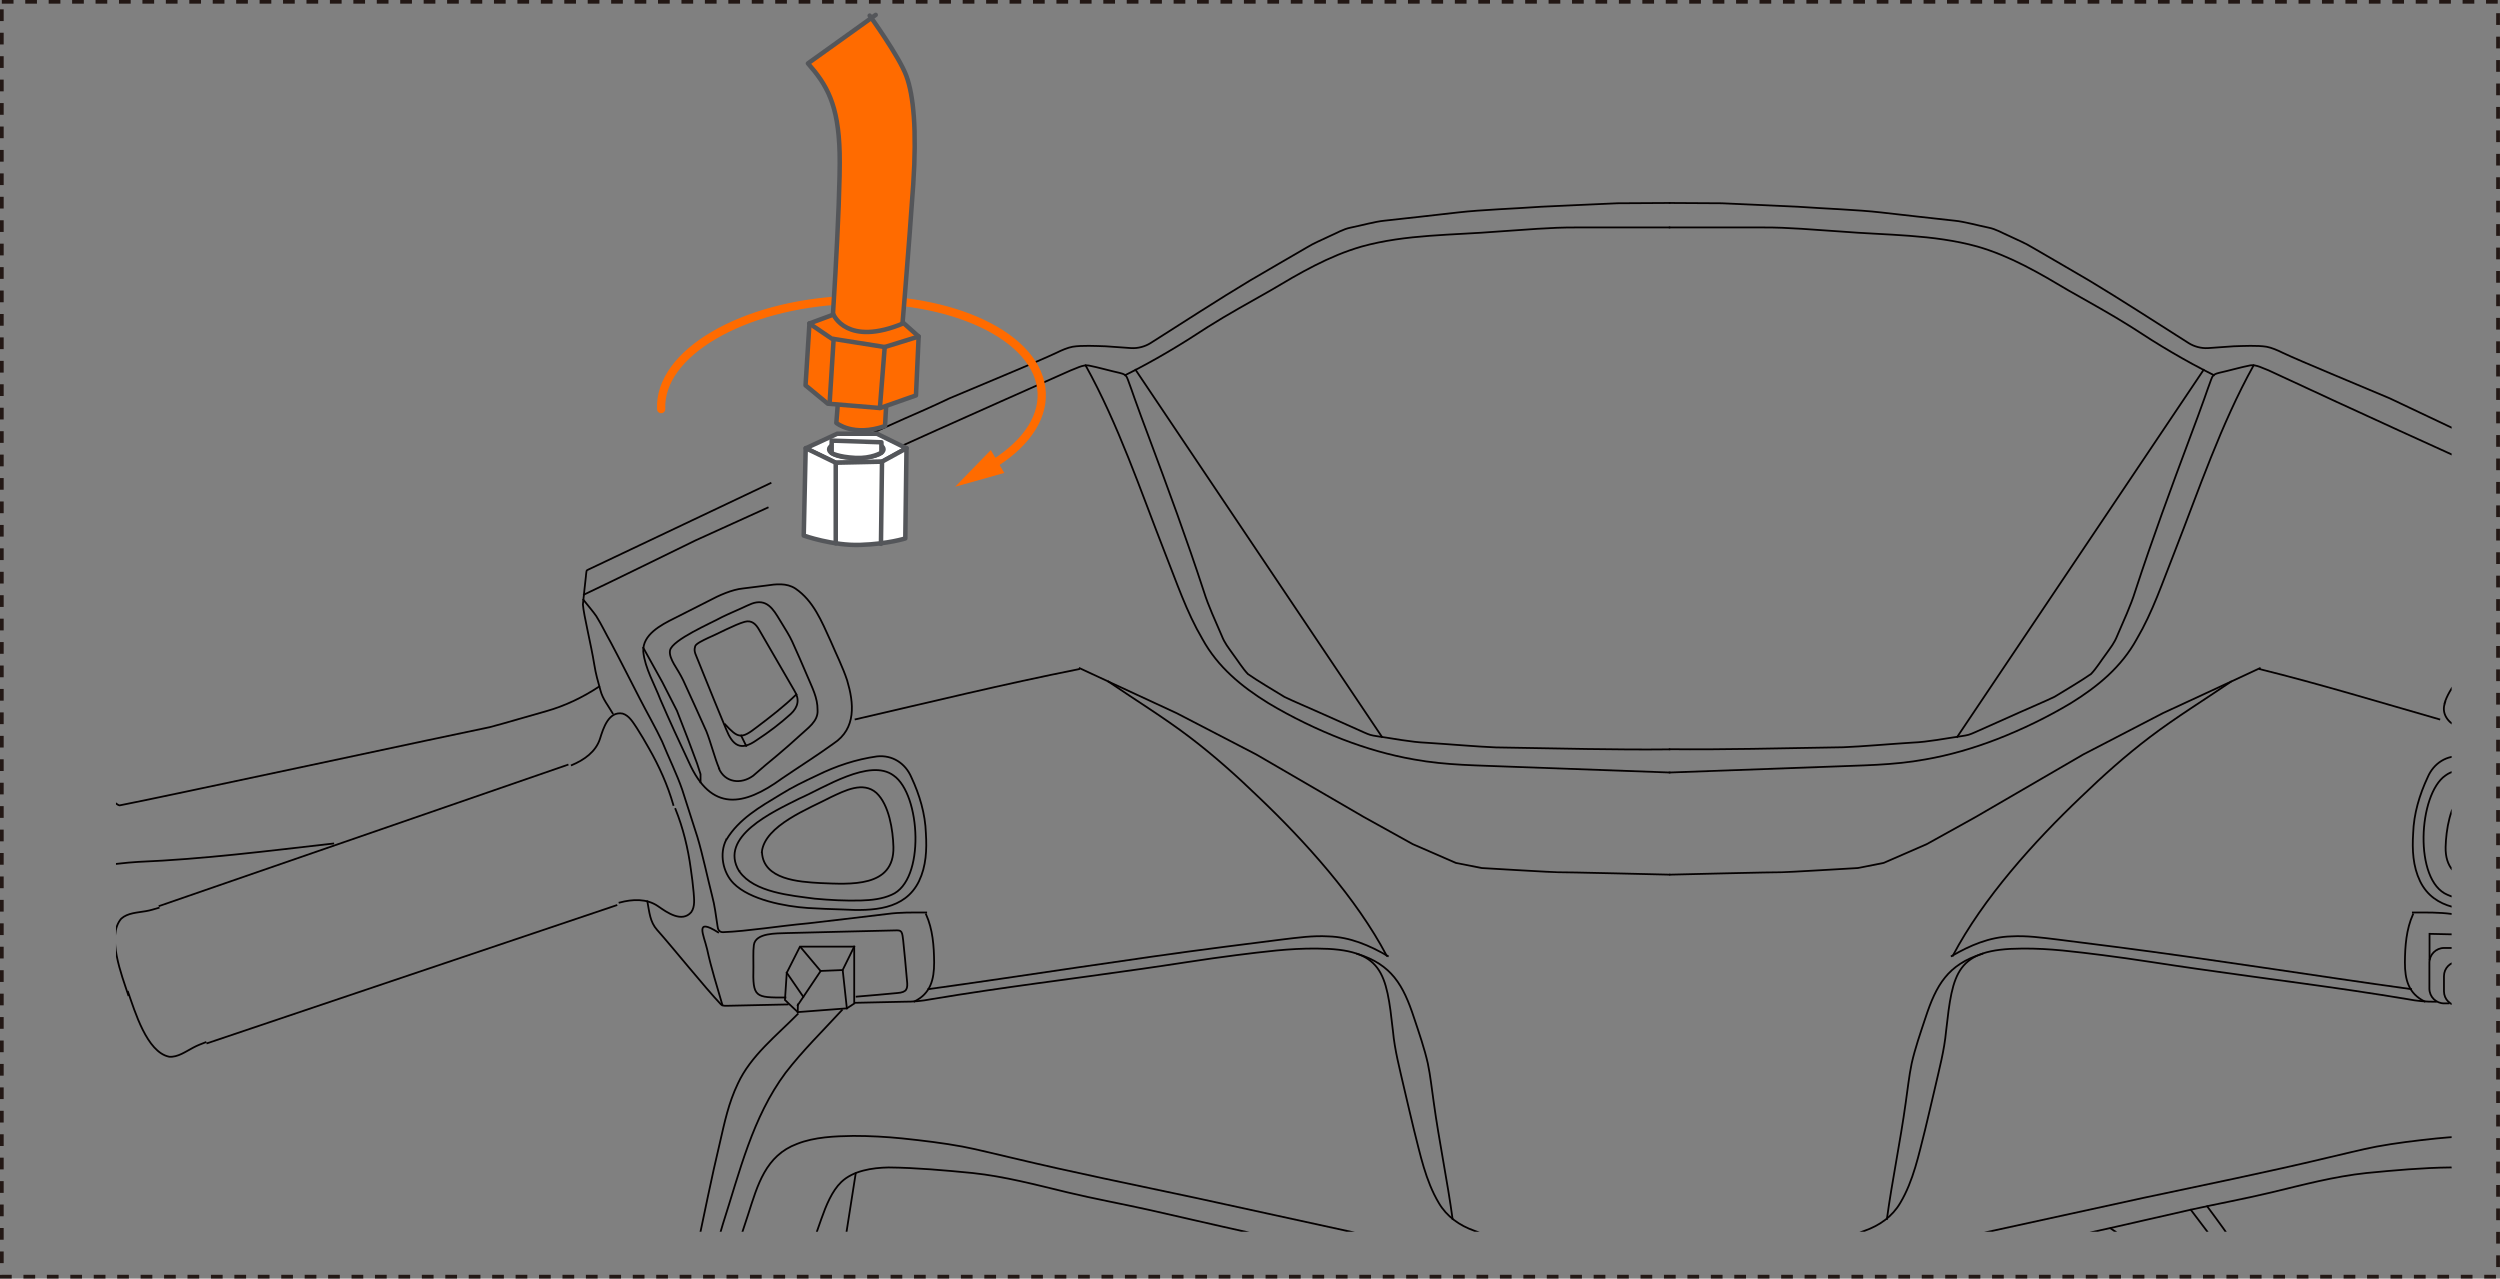 <?xml version="1.0" encoding="UTF-8"?>
<svg id="_图层_2" data-name="图层 2" xmlns="http://www.w3.org/2000/svg" xmlns:xlink="http://www.w3.org/1999/xlink" viewBox="0 0 166.41 85.11">
  <rect x="0" y="0" width="166.41" height="85.11" fill="#808080" stroke="none"/>
  <defs>
    <style>
      .cls-1 {
        fill: #fff;
      }

      .cls-1, .cls-2, .cls-3, .cls-4 {
        stroke-linecap: round;
        stroke-linejoin: round;
      }

      .cls-1, .cls-3, .cls-4 {
        stroke: #54565a;
        stroke-width: .3px;
      }

      .cls-5, .cls-2, .cls-4, .cls-6, .cls-7 {
        fill: none;
      }

      .cls-2 {
        stroke: #ff6b00;
        stroke-width: .55px;
      }

      .cls-3, .cls-8 {
        fill: #ff6b00;
      }

      .cls-6 {
        stroke: #231815;
        stroke-dasharray: .78 .78;
        stroke-width: .25px;
      }

      .cls-6, .cls-7 {
        stroke-miterlimit: 10;
      }

      .cls-9 {
        clip-path: url(#clippath);
      }

      .cls-7 {
        stroke: #040000;
        stroke-linecap: square;
        stroke-width: .12px;
      }
    </style>
    <clipPath id="clippath">
      <rect class="cls-5" x="7.72" y="8.21" width="155.47" height="73.78"/>
    </clipPath>
  </defs>
  <g id="_图层_1-2" data-name="图层 1">
    <g>
      <g class="cls-9">
        <g>
          <g>
            <path class="cls-7" d="M22.18,56.15c-4.33.49-8.63,1.04-12.98,1.22-.88.05-1.77.18-2.67.27-1.72.28-3.17-.02-3.7-1.84-.31-.94.04-1.96.75-2.64.59-.54,1.46-.75,2.24-.66.49.07,1.04.33,1.43.63.19.14.58.47.71.48,2.19-.41,22.94-4.87,24.65-5.21,1.04-.27,2.79-.8,3.78-1.07,1.23-.35,2.42-.92,3.49-1.63"/>
            <line class="cls-7" x1="37.78" y1="50.91" x2="10.62" y2="60.3"/>
            <path class="cls-7" d="M38.06,50.93c.81-.34,1.6-.88,1.88-1.76.22-.71.58-1.85,1.51-1.67.44.14.69.59.94.96.29.46.55.89.81,1.36.67,1.17,1.25,2.46,1.62,3.76"/>
            <path class="cls-7" d="M8.54,66.24c-.42-1.28-1.47-3.94-.47-5.09.43-.39,1.09-.4,1.64-.5.31-.05.56-.14.85-.22"/>
            <line class="cls-7" x1="41.03" y1="60.26" x2="13.8" y2="69.44"/>
            <path class="cls-7" d="M41.24,60.08c.85-.23,1.81-.28,2.56.24.61.43,1.59,1.11,2.21.4.27-.38.19-.89.16-1.33-.05-.54-.11-1.04-.19-1.57-.18-1.34-.51-2.71-1.02-3.97"/>
            <path class="cls-7" d="M8.52,66.02c.45,1.27,1.25,4.02,2.74,4.32.57.05,1.11-.35,1.61-.61.28-.15.53-.24.81-.35"/>
            <path class="cls-7" d="M55.83,29.88c4.58-2.18,4.77-2.13,7.38-3.37,2.11-.9,5.85-2.43,7.12-3.03.32-.16.74-.34,1.07-.4.64-.1,1.51-.05,2.19-.03.38.03,1.27.09,1.7.12.47.03.94-.11,1.29-.33,1.85-1.17,4.64-2.98,6.63-4.17,1.27-.75,2.55-1.48,3.78-2.2.49-.3.95-.48,1.49-.74.49-.21.92-.48,1.43-.58.65-.13,1.62-.4,2.24-.46,1.44-.16,3.55-.39,4.91-.55,1.57-.18,3.72-.25,5.54-.38.81-.03,3.72-.18,5.06-.23.84,0,2.68-.02,3.47-.02"/>
            <path class="cls-7" d="M40.78,47.48c-.28-.49-.67-.96-.81-1.52-.17-.61-.31-1.08-.41-1.71-.22-1.37-.7-3.27-.76-4.01.05-.58.14-1.27.2-1.87,0-.04,0-.08.01-.12.04-.35.04-.27.12-.32.03-.01.05-.02.08-.04,1.16-.55,6.52-3.09,12.08-5.73"/>
            <path class="cls-7" d="M57.12,30.99c7.57-3.43,12.92-5.78,14.14-6.33.32-.11.82-.4,1.21-.33.58.11,1.49.37,2.05.49.13.03.27.07.38.15.09.08.14.19.18.31.12.31.33.92.45,1.26.28.79.58,1.59.88,2.39,1.39,3.72,2.57,6.92,3.72,10.43.31,1,.78,1.98,1.2,2.97.19.48.43.77.74,1.21.33.44.64.95,1,1.33.69.48,1.68,1.06,2.43,1.52.64.31,1.65.73,2.31,1.03.91.4,2.13.95,2.98,1.33.39.17.44.19.9.26,1.06.15,2.24.39,3.26.43,1.46.09,3.35.26,4.62.31,4.29.07,8.01.17,11.55.13"/>
            <path class="cls-7" d="M38.87,39.58c2.12-1,5.04-2.45,7.43-3.61,1.2-.55,2.88-1.31,4.8-2.18"/>
            <path class="cls-7" d="M74.9,24.97c1.91-.95,3.71-2.03,5.5-3.21,1.36-.86,2.76-1.62,4.16-2.42,1.95-1.16,3.89-2.3,6.08-2.93,2.96-.82,6.06-.75,9.1-1,1.74-.11,3.45-.28,5.2-.27,2.09,0,4.17,0,6.18,0"/>
            <path class="cls-7" d="M72.26,24.32c2.19,3.95,3.64,8.28,5.28,12.47.78,1.96,1.43,3.93,2.5,5.75,1.02,1.86,2.6,3.16,4.38,4.26,1.55.93,3.26,1.76,4.94,2.41,1.56.6,3.14,1.06,4.75,1.34,2.18.4,4.26.39,6.59.49,3.39.12,7.14.26,10.43.38"/>
            <path class="cls-7" d="M38.83,39.92c.28.36.64.77.86,1.09.35.56.65,1.2.98,1.78.64,1.2,1.34,2.6,1.92,3.72.46.9,1.09,2,1.48,2.84.42,1.03,1,2.22,1.34,3.21.29.92.75,2.33,1.01,3.15.35,1.16.69,2.78.98,3.91.18.67.25,1.3.36,2.02.02.22.11.41.36.41,1.71-.07,3.62-.4,5.68-.59,1.39-.15,3.42-.41,5.24-.62.88-.12,1.7-.1,2.61-.1"/>
            <path class="cls-7" d="M47.8,62.06c-1.59-1-.96.15-.73,1.13.26,1.22.69,2.57,1.02,3.72"/>
            <path class="cls-7" d="M56.95,66.75c1.21-.03,2.33-.05,3.17-.07.68,0,1.2-.04,1.93-.18,4.66-.78,9.25-1.33,13.96-2.01,1.79-.25,4.33-.67,6.27-.91,1.79-.22,3.53-.46,5.39-.44,4.39.02,4.61,1.58,5.05,5.49.12,1.3.45,2.51.75,3.83.23,1.01.42,1.77.65,2.75.42,1.64.77,3.38,1.65,4.86.53.91,1.39,1.51,2.36,1.85,1.06.43,2,.48,3.1.52.92.04,1.66.09,2.58.12,2.4.11,4.91.15,7.31.13"/>
            <path class="cls-7" d="M43.09,60c.14.73.17,1.36.65,1.9,1,1.12,3.19,3.84,4.25,4.96.12.09.22.09.36.09.62-.01,2.21-.05,4.08-.09"/>
            <path class="cls-7" d="M61.64,60.86c.45,1,.53,2.11.54,3.21,0,1.14-.24,2.06-1.31,2.59"/>
            <polyline class="cls-7" points="52.56 66.86 52.25 66.56 52.37 64.75 53.25 63.01 56.86 63.01 56.86 66.8 56.37 67.12 53.1 67.37 53.04 67.31 52.56 66.86"/>
            <polyline class="cls-7" points="53.1 66.91 54.63 64.63 56.09 64.57 56.86 63.01"/>
            <line class="cls-7" x1="53.3" y1="63.06" x2="54.62" y2="64.63"/>
            <line class="cls-7" x1="53.11" y1="66.87" x2="53.1" y2="67.37"/>
            <line class="cls-7" x1="56.1" y1="64.63" x2="56.37" y2="67.12"/>
            <line class="cls-7" x1="52.37" y1="64.75" x2="53.47" y2="66.35"/>
            <path class="cls-7" d="M52.28,66.4c-2.02,0-2.18,0-2.13-2.03.01-.49-.03-1,.03-1.47.12-.82,1.53-.76,2.17-.79,2.1-.05,6.18-.16,7.32-.18.14,0,.26,0,.33.11.07.09.1.38.12.56.07.66.19,1.92.25,2.64.07.59,0,.81-.64.86-.81.08-1.87.17-2.71.24"/>
            <path class="cls-7" d="M48.36,55.88c.82-1.36,2.21-2.16,3.57-2.98.83-.52,1.57-.87,2.44-1.28,1.3-.64,2.6-1.07,4-1.27,1.02-.11,1.89.45,2.29,1.38.55,1.17.93,2.45.97,3.73.07,1.11.02,2.2-.46,3.2-.94,1.92-3.09,1.99-5.05,1.88-.86-.03-1.59-.05-2.34-.1-1.5-.1-3.87-.54-4.95-1.64-.72-.72-.96-1.99-.49-2.9v-.02Z"/>
            <path class="cls-7" d="M49.2,57.99c-1.39-2.3,2.25-3.95,4-4.83,1.65-.72,4.7-2.71,6.28-1.54,1.81,1.25,2.12,7-.13,7.94-.61.28-1.35.36-2.03.38-1.05.03-2.09-.03-3.08-.12-1.58-.21-4.04-.41-5.02-1.81v-.02Z"/>
            <path class="cls-7" d="M50.71,56.72c.18-1.78,3.18-2.91,4.6-3.66.92-.43,2.14-1.07,3.03-.28.84.79,1.1,2.47,1.13,3.6.06,2.72-2.89,2.48-4.87,2.4-1.43-.08-3.78-.23-3.88-2.04v-.02Z"/>
            <path class="cls-7" d="M42.82,43.38c.11,1.1.76,2.19,1.14,3.19.61,1.41,1.24,2.78,1.91,4.2,1.47,3.26,3.61,2.92,6.18,1.05,1.07-.73,2.44-1.6,3.44-2.33,1.52-1,1.35-2.69.9-4.2-.29-.88-.72-1.73-1.09-2.6-.62-1.36-1.16-2.7-2.35-3.51-.59-.39-1.3-.3-1.97-.2-.56.08-1.03.12-1.52.19-.73.07-1.6.46-2.29.83-.78.39-1.53.78-2.29,1.16-.89.44-2.11,1.09-2.06,2.19v.02Z"/>
            <polyline class="cls-7" points="42.82 43.12 44.09 45.41 45.06 47.31 45.79 49.19 46.4 50.82 46.63 51.53 46.63 52.07"/>
            <path class="cls-7" d="M47.86,51.13c-.28-.66-.55-1.72-.84-2.45-.5-1.13-1.02-2.25-1.53-3.37-.2-.42-.4-.72-.63-1.11-.15-.27-.32-.62-.26-.91.16-.71,2.73-1.81,3.47-2.22.51-.25,1.13-.5,1.67-.76.2-.09.4-.18.61-.21.91-.14,1.29.77,1.72,1.44.23.38.47.75.66,1.16.34.74.68,1.53,1,2.28.32.77.7,1.46.69,2.28.06.76-.69,1.23-1.17,1.69-.48.44-.97.87-1.48,1.3-.5.4-1.13.95-1.64,1.39-.8.58-1.86.47-2.28-.49v-.02Z"/>
            <path class="cls-7" d="M46.27,43.04c-.11.34.06.55.24,1.03.09.22.18.44.27.67.49,1.2,1.06,2.63,1.55,3.79.44,1.1.97,1.49,2.03.74.81-.53,1.55-1.09,2.27-1.74.51-.47.61-.99.24-1.57-.49-.85-1.82-3.15-2.34-4.04-.21-.37-.49-.66-.96-.53-.65.18-1.81.81-2.45,1.08-.33.16-.79.37-.85.55h0Z"/>
            <path class="cls-7" d="M48.26,48.21c.87.94,1.08,1,2.12.19.9-.68,1.82-1.39,2.63-2.18"/>
            <line class="cls-7" x1="49.33" y1="48.96" x2="49.67" y2="49.65"/>
            <line class="cls-7" x1="75.59" y1="24.62" x2="91.99" y2="49.05"/>
            <path class="cls-7" d="M53.1,67.5c-1.41,1.44-3.13,2.77-3.99,4.64-.62,1.3-.87,2.53-1.2,3.96-.55,2.29-1.04,4.77-1.54,7.12-.52,2.53-.9,5.21-1.32,7.77-.25,1.74-.61,3.51-.75,5.26-.14,1.65-.37,3.48-.44,5.13-.04,1.07-.09,2.26-.11,3.34,0,1.11-.04,2.35.1,3.48.16,1.21.39,2.61.38,3.74,0,.69.03,1.41-.18,2.09-.4,1.24-1.05,2.18-1.72,3.37-.5.85-.98,1.66-1.5,2.48-.61.98-1.23,1.92-1.8,2.81-.69,1.09-1.33,2.2-1.6,3.48-.16.69-.15,1.29-.11,1.98.08,1.32.26,4.44.35,6.06.11,1.84.17,3.79.25,5.68.17,4.22.44,8.35.78,12.57.31,4.63.68,9.11,1.12,13.74.39,4.18.96,8.17,1.43,12.42.24,2.01.43,4,.64,6.02.28,2.43.73,5.82,1.01,8.11.56,4.2,1.23,9.17,1.81,13.27.56,3.63,1.45,9.51,1.94,13.5"/>
            <path class="cls-7" d="M56.04,67.24c-1.26,1.37-2.61,2.69-3.75,4.17-2.21,2.97-3.05,6.59-4.17,10.06-.79,2.64-1.49,5.39-2.09,8.08-.26,1.3-.42,2.61-.63,3.94-.69,3.85-1.1,7.79-1,11.71,0,1.83.09,3.02.25,4.75.11,1.43.29,2.91.02,4.33-.34,1.52-1.25,2.89-2.04,4.23-.95,1.56-1.91,3.08-2.86,4.65-.63,1.04-1.2,2.11-1.45,3.3-.15.66-.2,1.33-.18,2.01.02,1.28.12,3.08.18,4.46.32,8.22.78,16.63,1.49,24.78.4,4.07.81,9.03,1.24,12.96,1,7.81,2.48,19.76,3.36,27.02,1.06,7.54,2.36,15.27,3.37,22.78"/>
            <path class="cls-7" d="M111.13,83.84c-5.14.04-10.33-.09-15.41-.74-1.93-.25-3.8-.68-5.67-1.08-3.51-.76-6.98-1.52-10.49-2.29-4.12-.88-8.15-1.69-12.2-2.66-1.03-.23-2.24-.55-3.3-.75-1.24-.23-2.64-.4-3.98-.54-1.08-.11-2.18-.17-3.28-.17-1.22.02-2.58.07-3.74.53-2.1.78-2.63,2.74-3.26,4.7-.36,1.1-.76,2.29-1.12,3.4-.57,1.65-.89,3.18-1.35,4.9-.47,1.8-.9,3.55-1.3,5.48-.35,2.03.25,3.26,1.5,4.83.99,1.28,1.96,2.6,2.95,3.89.5.63,1.03,1.2,1.6,1.77.69.73,1.61,1.44,2.55,1.71.92.28,1.73.33,2.74.47,2.44.29,4.66.63,7.06.82,6.52.6,13.99,1.28,20.33,1.69,9.2.2,17.5.57,26.39.71"/>
            <path class="cls-7" d="M96.13,106.39c.87-.32.54-1.45.61-2.48,0-1.72,0-3.27,0-5.23-.02-4.21.04-7.85-.02-10.51,0-1.29-.86-2.32-1.9-3.02-1.53-1.04-3.19-1.17-5.04-1.63-2.11-.47-4.68-1.04-6.7-1.49-2.37-.52-4.29-.98-6.66-1.51-1.81-.4-3.56-.72-5.36-1.15-2.08-.5-4.17-1.06-6.33-1.29-1.85-.18-3.73-.35-5.58-.37-1.1.02-2.37.22-3.15.97-.62.59-1.02,1.58-1.33,2.46-.26.72-.52,1.49-.77,2.22-.77,2.14-1.25,3.89-1.76,6.02-.46,1.94-1,3.94-.41,5.9.58,1.83,1.58,3.58,2.58,5.21.99,1.61,2.36,2.88,4.23,3.3,2.38.59,4.31.67,6.82.88,2.61.2,5.44.44,7.94.62,3.95.29,8.09.53,12.07.79,2.32.16,4.94.36,7.3.36,1.04-.03,2.48.17,3.43-.06h.01Z"/>
          </g>
          <path class="cls-7" d="M166.15,29.87c-4.53-2.15-4.51-2.14-7.09-3.36-2.11-.9-5.85-2.43-7.12-3.03-.32-.16-.74-.34-1.07-.4-.64-.1-1.51-.05-2.19-.03-.38.03-1.27.09-1.7.12-.47.03-.94-.11-1.29-.33-1.85-1.17-4.64-2.98-6.63-4.17-1.27-.75-2.55-1.48-3.78-2.2-.49-.3-.95-.48-1.49-.74-.49-.21-.92-.48-1.43-.58-.65-.13-1.62-.4-2.24-.46-1.44-.16-3.55-.39-4.91-.55-1.57-.18-3.72-.25-5.54-.38-.81-.03-3.72-.18-5.06-.23-.84,0-2.68-.02-3.47-.02"/>
          <path class="cls-7" d="M164.86,31.01c-7.57-3.43-12.66-5.8-13.86-6.36-.32-.11-.82-.4-1.21-.33-.58.11-1.49.37-2.05.49-.13.03-.27.07-.38.15-.09.08-.14.19-.18.31-.12.31-.33.92-.45,1.26-.28.79-.58,1.59-.88,2.39-1.39,3.72-2.57,6.92-3.72,10.43-.31,1-.78,1.98-1.2,2.97-.19.48-.43.77-.74,1.21-.33.44-.64.95-1,1.33-.69.48-1.68,1.06-2.43,1.52-.64.31-1.65.73-2.31,1.03-.91.4-2.13.95-2.98,1.33-.39.17-.44.19-.9.26-1.06.15-2.24.39-3.26.43-1.46.09-3.35.26-4.62.31-4.29.07-8.01.17-11.55.13"/>
          <path class="cls-7" d="M147.36,24.97c-1.91-.95-3.71-2.03-5.5-3.21-1.36-.86-2.76-1.62-4.16-2.42-1.95-1.16-3.89-2.3-6.08-2.93-2.96-.82-6.06-.75-9.1-1-1.74-.11-3.45-.28-5.2-.27-2.09,0-4.17,0-6.18,0"/>
          <path class="cls-7" d="M150.01,24.32c-2.19,3.95-3.64,8.28-5.28,12.47-.78,1.96-1.43,3.93-2.5,5.75-1.02,1.86-2.6,3.16-4.38,4.26-1.55.93-3.26,1.76-4.94,2.41-1.56.6-3.14,1.06-4.75,1.34-2.18.4-4.26.39-6.59.49-3.39.12-7.14.26-10.43.38"/>
          <path class="cls-7" d="M183.43,39.92c-.28.36-.64.77-.86,1.09-.35.56-.65,1.2-.98,1.78-.64,1.2-1.34,2.6-1.92,3.72-.46.9-1.09,2-1.48,2.84-.42,1.03-1,2.22-1.34,3.21-.29.92-.75,2.33-1.01,3.15-.35,1.16-.69,2.78-.98,3.91-.18.67-.25,1.3-.36,2.02-.02.22-.11.41-.36.41-1.71-.07-3.62-.4-5.68-.59-1.39-.15-3.42-.41-5.24-.62-.88-.12-1.7-.1-2.61-.1"/>
          <path class="cls-7" d="M162.14,66.68c-.68,0-1.2-.04-1.93-.18-4.66-.78-9.25-1.33-13.96-2.01-1.79-.25-4.33-.67-6.27-.91-1.79-.22-3.53-.46-5.39-.44-4.39.02-4.61,1.58-5.05,5.49-.12,1.3-.45,2.51-.75,3.83-.23,1.01-.42,1.77-.65,2.75-.42,1.64-.77,3.38-1.65,4.86-.53.91-1.39,1.51-2.36,1.85-1.06.43-2,.48-3.1.52-.92.04-1.66.09-2.58.12-2.4.11-4.91.15-7.31.13"/>
          <path class="cls-7" d="M160.62,60.86c-.45,1-.53,2.11-.54,3.21,0,1.14.24,2.06,1.31,2.59"/>
          <path class="cls-7" d="M173.9,55.88c-.82-1.36-2.21-2.16-3.57-2.98-.83-.52-1.57-.87-2.44-1.28-1.3-.64-2.6-1.07-4-1.27-1.02-.11-1.89.45-2.29,1.38-.55,1.17-.93,2.45-.97,3.73-.07,1.11-.02,2.2.46,3.2.94,1.92,3.09,1.99,5.05,1.88.86-.03,1.59-.05,2.34-.1,1.5-.1,3.87-.54,4.95-1.64.72-.72.96-1.99.49-2.9v-.02Z"/>
          <path class="cls-7" d="M173.06,57.99c1.39-2.3-2.25-3.95-4-4.83-1.65-.72-4.7-2.71-6.28-1.54-1.81,1.25-2.12,7,.13,7.94.61.28,1.35.36,2.03.38,1.05.03,2.09-.03,3.08-.12,1.58-.21,4.04-.41,5.02-1.81v-.02Z"/>
          <path class="cls-7" d="M171.55,56.72c-.18-1.78-3.18-2.91-4.6-3.66-.92-.43-2.14-1.07-3.03-.28-.84.79-1.1,2.47-1.13,3.6-.06,2.72,2.89,2.48,4.87,2.4,1.43-.08,3.78-.23,3.88-2.04v-.02Z"/>
          <line class="cls-7" x1="146.68" y1="24.62" x2="130.28" y2="49.05"/>
          <path class="cls-7" d="M165.76,66.98c1.26,1.37,3.07,2.96,4.21,4.43,2.21,2.97,3.05,6.59,4.17,10.06.79,2.64,1.49,5.39,2.09,8.08.26,1.3.42,2.61.63,3.94.69,3.85,1.1,7.79,1,11.71,0,1.83-.09,3.02-.25,4.75-.11,1.43-.29,2.91-.02,4.33.34,1.52,1.25,2.89,2.04,4.23.95,1.56,1.91,3.08,2.86,4.65.63,1.04,1.2,2.11,1.45,3.3.15.66.2,1.33.18,2.01-.02,1.28-.12,3.08-.18,4.46-.32,8.22-.78,16.63-1.49,24.78-.4,4.07-.81,9.03-1.24,12.96-1,7.81-2.48,19.76-3.36,27.02-1.06,7.54-2.36,15.27-3.37,22.78"/>
          <path class="cls-7" d="M111.13,83.84c5.14.04,10.33-.09,15.41-.74,1.93-.25,3.8-.68,5.67-1.08,3.51-.76,6.98-1.52,10.49-2.29,4.12-.88,8.15-1.69,12.2-2.66,1.03-.23,2.24-.55,3.3-.75,1.24-.23,2.64-.4,3.98-.54,1.08-.11,2.18-.17,3.28-.17,1.22.02,2.58.07,3.74.53,2.1.78,2.63,2.74,3.26,4.7.36,1.1.76,2.29,1.12,3.4.57,1.65.89,3.18,1.35,4.9.47,1.8.9,3.55,1.3,5.48.35,2.03-.25,3.26-1.5,4.83-.99,1.28-1.96,2.6-2.95,3.89-.5.63-1.03,1.2-1.6,1.77-.69.73-1.61,1.44-2.55,1.71-.92.28-1.73.33-2.74.47-2.44.29-4.66.63-7.06.82-6.52.6-13.99,1.28-20.33,1.69-9.2.2-17.5.57-26.39.71"/>
          <path class="cls-7" d="M126.13,106.39c-.87-.32-.54-1.45-.61-2.48,0-1.72,0-3.27,0-5.23.02-4.21-.04-7.85.02-10.51,0-1.29.86-2.32,1.9-3.02,1.53-1.04,3.19-1.17,5.04-1.63,2.11-.47,4.68-1.04,6.7-1.49,2.37-.52,4.29-.98,6.66-1.51,1.81-.4,3.56-.72,5.36-1.15,2.08-.5,4.17-1.06,6.33-1.29,1.85-.18,3.73-.35,5.58-.37,1.1.02,2.37.22,3.15.97.62.59,1.02,1.58,1.33,2.46.26.72.52,1.49.77,2.22.77,2.14,1.25,3.89,1.76,6.02.46,1.94,1,3.94.41,5.9-.58,1.83-1.58,3.58-2.58,5.21-.99,1.61-2.36,2.88-4.23,3.3-2.38.59-4.31.67-6.82.88-2.61.2-5.44.44-7.94.62-3.95.29-8.09.53-12.07.79-2.32.16-4.94.36-7.3.36-1.04-.03-2.48.17-3.43-.06h-.01Z"/>
          <g>
            <path class="cls-7" d="M71.87,44.48l2.13.99,4.32,2,5.3,2.75,7.14,4.15,3.28,1.82,2.87,1.25,1.72.34s5.02.3,5.08.28,7.41.16,7.41.16"/>
            <path class="cls-7" d="M73.78,45.37c1.82,1.24,3.66,2.37,5.4,3.69,1.63,1.24,3.12,2.57,4.6,4,3.1,2.95,6.51,6.73,8.52,10.55"/>
            <path class="cls-7" d="M61.8,65.84c6.36-.88,13.28-1.99,19.74-2.82,1.28-.16,2.51-.32,3.78-.48,1.08-.13,2.07-.27,3.1-.21,1.44.04,2.74.6,3.96,1.31"/>
            <path class="cls-7" d="M90.34,63.49c2.3.71,3.07,2.09,3.78,4.25.34,1.02.7,2.06.92,3.04.18.85.27,1.76.4,2.63.35,2.54.91,5.23,1.25,7.73"/>
          </g>
          <g>
            <path class="cls-7" d="M150.42,44.48l-2.13.99-4.32,2-5.3,2.75-7.14,4.15-3.28,1.82-2.87,1.25-1.72.34s-5.02.3-5.08.28-7.41.16-7.41.16"/>
            <path class="cls-7" d="M148.51,45.37c-1.82,1.24-3.66,2.37-5.4,3.69-1.63,1.24-3.12,2.57-4.6,4-3.1,2.95-6.51,6.73-8.52,10.55"/>
            <path class="cls-7" d="M160.49,65.84c-6.36-.88-13.28-1.99-19.74-2.82-1.28-.16-2.51-.32-3.78-.48-1.08-.13-2.07-.27-3.1-.21-1.44.04-2.74.6-3.96,1.31"/>
            <path class="cls-7" d="M131.95,63.49c-2.3.71-3.07,2.09-3.78,4.25-.34,1.02-.7,2.06-.92,3.04-.18.85-.27,1.76-.4,2.63-.35,2.54-.91,5.23-1.25,7.73"/>
          </g>
          <path class="cls-7" d="M56.95,47.88c4.98-1.15,9.85-2.34,14.87-3.34"/>
          <path class="cls-7" d="M162.37,47.88c-4.01-1.15-7.92-2.34-11.95-3.34"/>
          <path class="cls-7" d="M162.72,46.86c-.22.75.36,1.35.99,1.59.72.31,1.96.64,2.83.91,1.06.33,2.09.52,3.22.58.81.01,1.67.09,2.28-.47.4-.37.66-.9.95-1.37.73-1.25,1.21-2.96,1.74-4.36.31-.86.74-2.37-.48-2.65-.79-.18-1.45-.26-2.39-.44-.8-.14-1.64-.29-2.29-.41-.95-.2-1.72-.33-2.54.43-.86.79-1.42,1.8-2.16,2.73-.54.73-.95,1.29-1.34,1.88-.3.47-.69,1.06-.82,1.57v.02Z"/>
          <path class="cls-7" d="M168.3,40.7c-.82.27-1.25,1.05-1.81,1.75-.62.82-1.27,1.62-1.85,2.44-.74,1.09-1.85,2.11.17,2.75.92.34,1.74.77,2.68.98.5.12,1.05.25,1.55.36.99.23,2.47.56,2.88-.71.56-1.13,1.79-3.62,2.18-4.4.23-.52.47-1.12.55-1.7.01-.26-.06-.53-.24-.72-.23-.25-.48-.23-1.01-.3-.25-.03-.5-.06-.77-.09-.91-.11-2.08-.24-2.91-.33-.48-.03-.96-.2-1.41-.03h-.02Z"/>
          <path class="cls-7" d="M168.94,41.26c-.34.1-.75.74-1.05,1.13-.54.74-1.21,1.58-1.7,2.32-.6.94-.12,1.35.76,1.53.76.16,1.7.36,2.45.49,1.07.21,1.36-.14,1.82-1,.15-.27.29-.57.43-.85.4-.93,1.58-2.68.56-3.27-.42-.2-.9-.23-1.37-.29-.59-.04-1.41-.21-1.88-.06h-.02Z"/>
          <path class="cls-7" d="M168.25,41.9c-.47.61-1.4,1.58-1.9,2.24-.85,1.02-1.42,2.06.06,2.57.81.25,1.83.69,2.72.76.45.02.97.04,1.35-.19.74-.53.92-1.24,1.38-2.07.34-.69.74-1.5.97-1.96.46-.81,0-1.61-.91-1.76"/>
          <path class="cls-7" d="M161.72,63.86v-1.7l11.06.25-.05,2.05"/>
          <path class="cls-7" d="M170.79,64.01h-7.14c-.54,0-.97.43-.97.97v1c0,.54.43.97.97.97h7.14c.2,0,.39-.06.55-.17.26-.18.42-.47.42-.8v-1c0-.54-.43-.97-.97-.97Z"/>
          <path class="cls-7" d="M162.98,66.79h-.29c-.54,0-.98-.44-.98-.98v-1.73c0-.54.44-.98.98-.98h8.49c.84,0,1.51.68,1.51,1.51v1.19c0,.54-.44.98-.98.98h-.33"/>
          <path class="cls-7" d="M64.23,104.59c1.87-.18,3.85-.41,5.62-.54,1.91-.11,3.87-.16,5.86-.24,1.01-.04,2.02-.08,3.02-.12,1.51-.06,2.73-.05,4.07-.52,1.21-.47,2.86-1.2,3.53-2.33.21-.38.29-.83.33-1.27.15-1.58.44-4.63.73-7.64.3-3.16.56-5.89.83-8.74"/>
          <polyline class="cls-7" points="56.96 78.1 56.01 84.15 54.94 91.55 54.34 97.29 54.32 100.5"/>
          <path class="cls-7" d="M138.42,104.85c.28-.78.96-1.22,1.63-1.66.76-.56,1.35-1.12,2.13-1.64.79-.56,1.54-1,2.13-1.81.27-.35.56-.72.82-1.07.65-.85,1.01-2.02,1.44-3.02.2-.52.25-.82.27-1.44.02-.59.05-1.51.07-2.15.05-.96-.03-1.6-.14-2.5-.1-1.37-.7-2.54-1.38-3.7-.38-.67-1.07-1.28-1.7-1.79-.99-.87-2.13-1.57-3.21-2.31"/>
          <polyline class="cls-7" points="145.83 80.53 147.17 82.3 148.15 83.54 149.63 86.73 150.51 88 152.09 88 156.01 88 156.65 87.82"/>
          <path class="cls-7" d="M146.92,80.3c.72.98,1.45,1.93,2.08,2.99.94,1.59,1.12,2.88,3.33,2.8,1.73-.11,3.6-.24,5.34-.33,2.05-.1,4.22-.12,5.95,1.08,3.07,1.93,3.28,3.37,3.96,6.73.46,3.1-.68,5.18-3.34,6.75-1.35.69-2.8,1.19-4.27,1.39-1.12.13-2.51.18-3.6.27-2.66.18-6.08.43-8.7.62-1.6.1-3.18.31-4.79.49-.81.09-1.71.21-2.38.48-.69.27-1.34.68-2.03,1.08"/>
          <ellipse class="cls-7" cx="136.7" cy="93.22" rx="8.53" ry="8.3" transform="translate(3.64 191.56) rotate(-70.76)"/>
          <path class="cls-7" d="M136.45,82.67c.78-.04,1.57.01,2.36.19,5.16,1.13,8.34,6.69,7.09,12.42-.6,2.77-2.13,5.07-4.13,6.58"/>
        </g>
      </g>
      <rect class="cls-6" x=".12" y=".12" width="166.16" height="84.86"/>
      <rect class="cls-5" x="2.29" y="1.74" width="161" height="80.25"/>
      <g>
        <path class="cls-3" d="M55.93,24.81l-.26,3.34s1.11.95,3.24.21l.2-3.55"/>
        <g>
          <path class="cls-2" d="M44.01,27.23c-.16-3.71,5.38-6.96,12.38-7.26,6.99-.3,12.79,2.47,12.95,6.18.08,1.84-1.24,3.57-3.45,4.88"/>
          <polygon class="cls-8" points="65.95 29.96 63.58 32.4 66.85 31.48 65.95 29.96"/>
        </g>
        <polygon class="cls-1" points="53.63 29.84 55.73 28.87 58.37 28.87 60.34 29.84 58.71 30.74 55.63 30.81 53.63 29.84"/>
        <path class="cls-1" d="M60.34,29.84l-.08,6s-1.15.37-2.98.43c-1.83.07-3.78-.62-3.78-.62l.13-5.82,2,.97,3.08-.07,1.64-.9Z"/>
        <line class="cls-4" x1="55.63" y1="30.81" x2="55.63" y2="36.17"/>
        <path class="cls-1" d="M58.67,29.68c.09.07.14.15.14.23,0,.32-.81.58-1.81.58s-1.81-.26-1.81-.58c0-.09.06-.18.18-.25"/>
        <path class="cls-3" d="M57.89,1.04s1.96,2.71,2.44,4.01c.48,1.3.7,3.6.46,7.21-.24,3.61-.9,11.65-.95,12.01s-1.59.54-2.46.54c-.87,0-2.15-.26-2.13-.7s.72-10.67.64-13.92-.86-4.55-2.11-5.97l4.51-3.23"/>
        <path class="cls-1" d="M55.36,30.16v-.83s3.31.11,3.31.11v.69s-.65.41-1.74.35c-1.15-.06-1.57-.32-1.57-.32Z"/>
        <path class="cls-3" d="M60.15,21.51l1,.89-.18,3.92-2.39.84-3.48-.29-1.48-1.22.26-4.12,1.6-.59s.89,2.17,4.68.57Z"/>
        <polyline class="cls-4" points="53.87 21.53 55.36 22.54 58.89 23.1 61.15 22.4"/>
        <line class="cls-4" x1="55.49" y1="22.57" x2="55.22" y2="26.88"/>
        <line class="cls-4" x1="58.89" y1="23.1" x2="58.57" y2="27.15"/>
        <line class="cls-4" x1="58.71" y1="30.74" x2="58.64" y2="36.2"/>
      </g>
      <rect class="cls-5" x="2.72" y="2.06" width="160.98" height="80.99"/>
    </g>
  </g>
</svg>